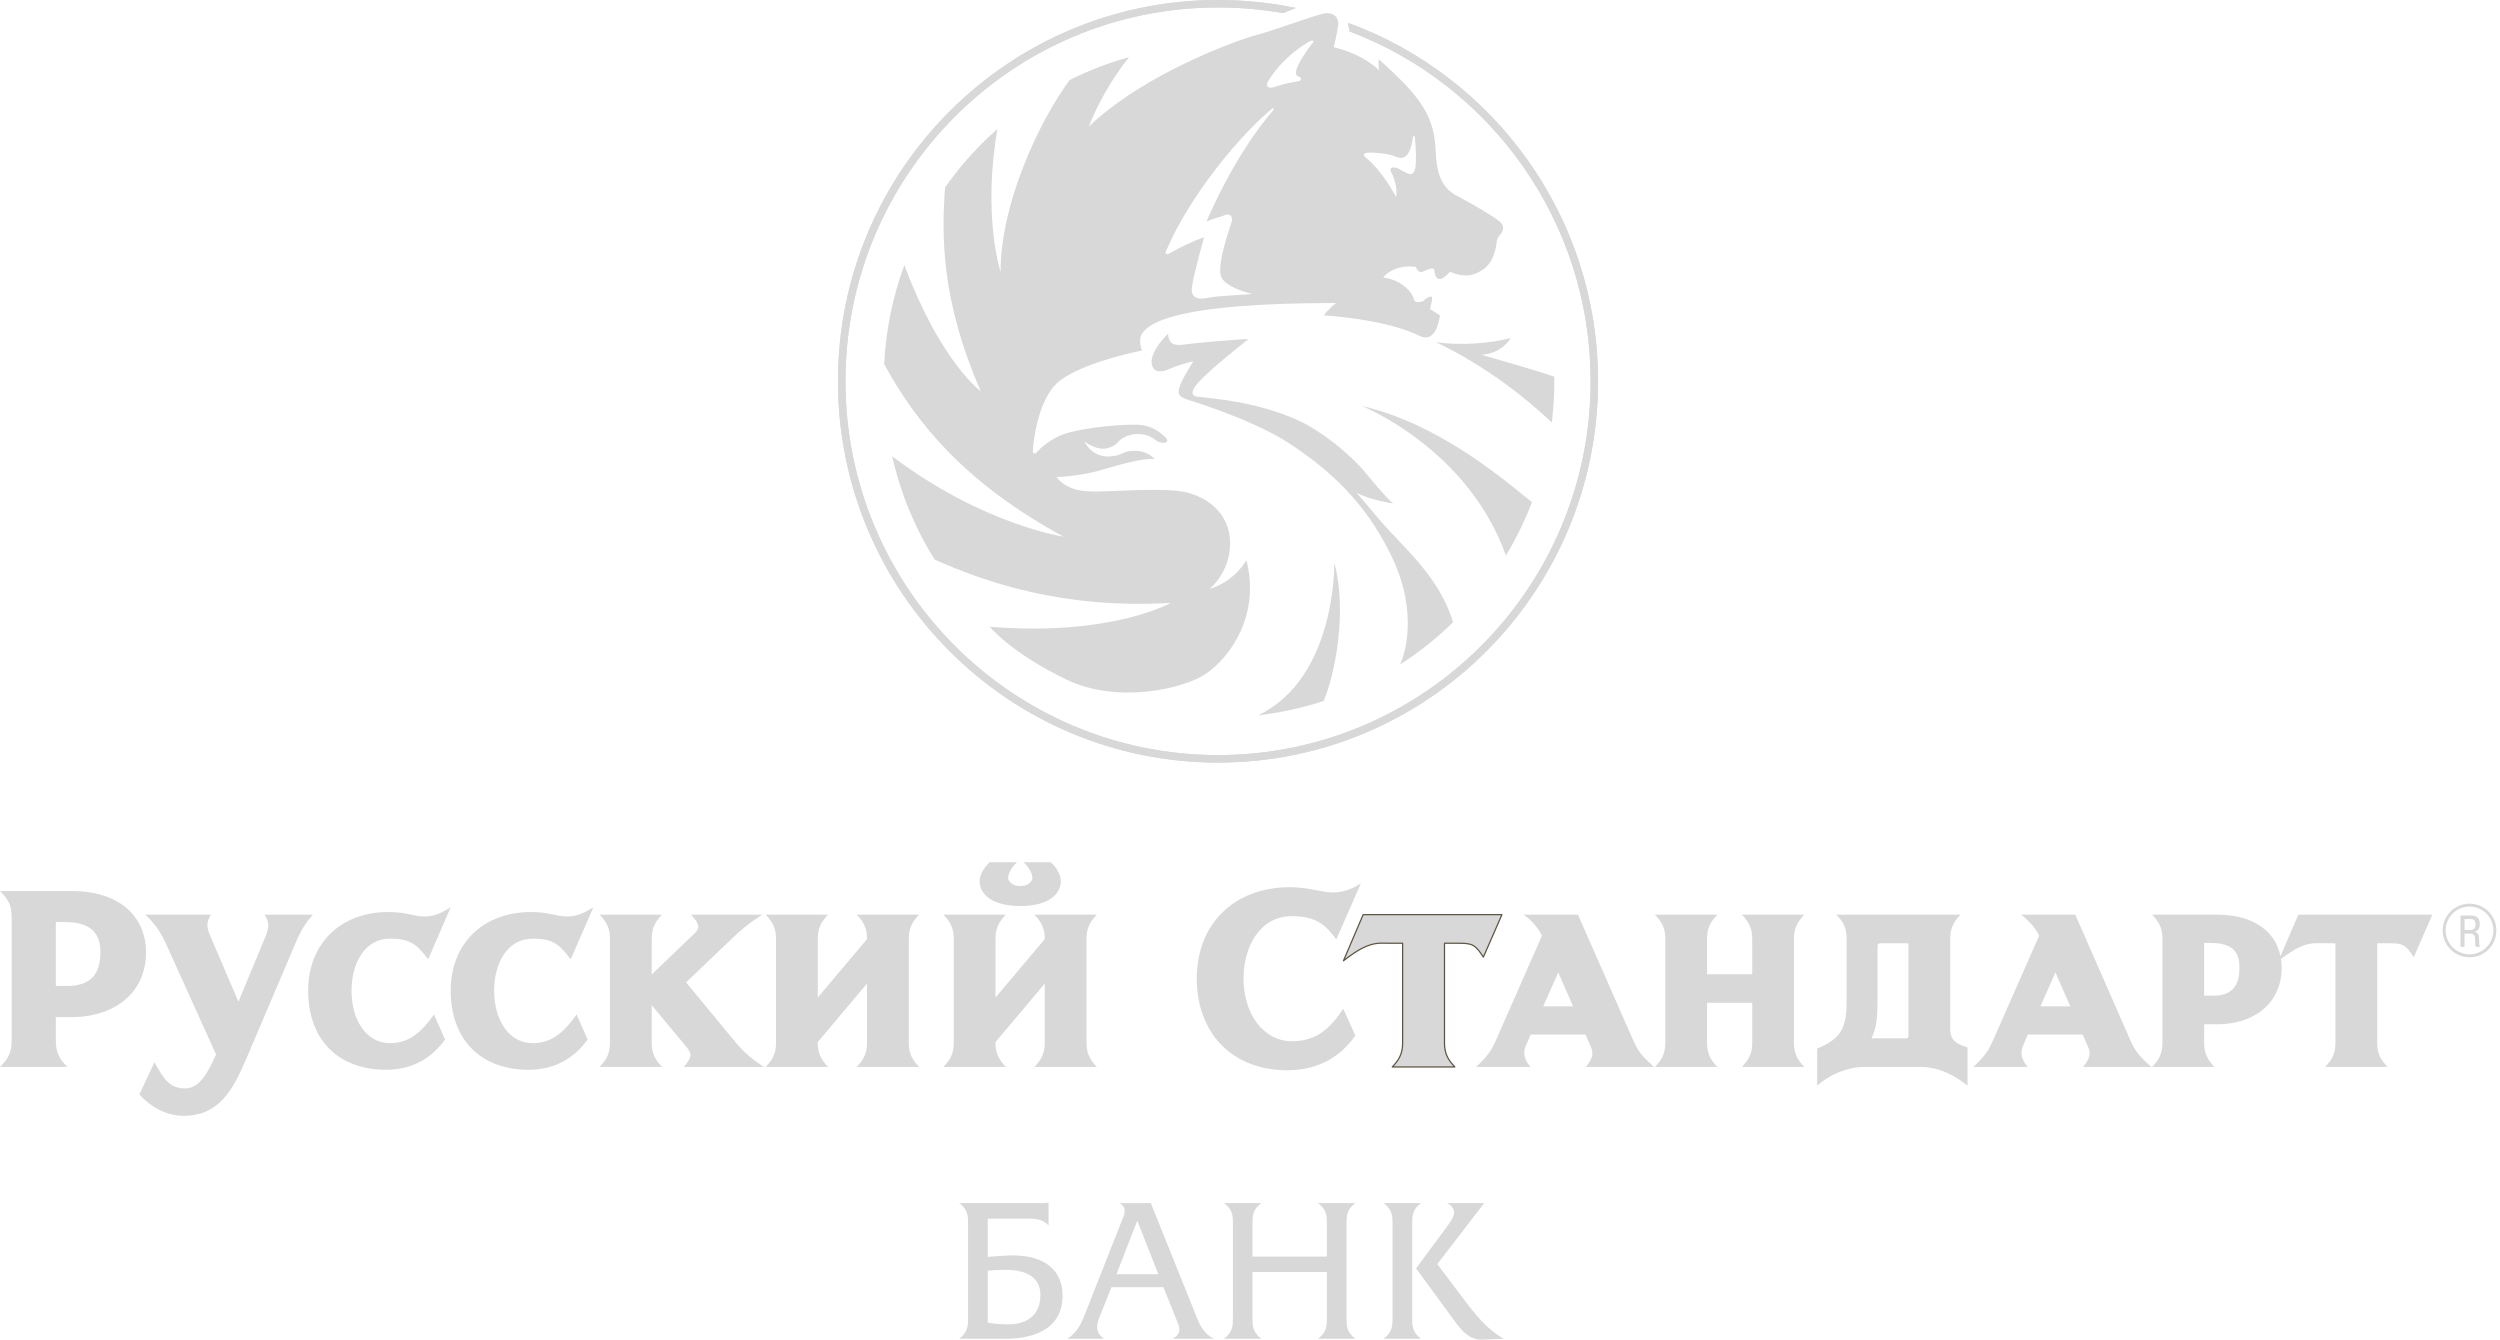 <svg width="474" height="254" viewBox="0 0 474 254" fill="none" xmlns="http://www.w3.org/2000/svg">
<path fill-rule="evenodd" clip-rule="evenodd" d="M230.934 144.586C270.736 144.586 302.992 112.208 302.992 72.277C302.992 41.048 283.252 14.433 255.587 4.327L255.878 5.961C282.586 16.06 301.583 41.948 301.583 72.279C301.583 111.424 269.95 143.162 230.934 143.162C191.918 143.162 160.299 111.424 160.299 72.279C160.299 33.147 191.918 1.417 230.934 1.417C235.133 1.417 239.265 1.781 243.272 2.49L245.713 1.513C240.851 0.509 235.899 0.002 230.934 0.003C191.144 0.003 158.875 32.358 158.875 72.279C158.872 112.208 191.144 144.586 230.934 144.586ZM187.278 240.914C188.151 240.84 189.459 240.757 190.375 240.757C191.958 240.757 197.263 240.757 197.263 245.564C197.263 247.633 196.393 251.107 191.073 251.107C189.401 251.107 187.86 250.874 187.278 250.77V240.914ZM181.856 228.107C183.544 229.289 183.544 230.766 183.544 231.783V250.145C183.544 251.167 183.544 252.625 181.856 253.821H190.736C192.947 253.821 201.466 253.588 201.466 245.624C201.466 240.787 197.99 238.025 192.059 238.025C190.853 238.025 188.482 238.217 187.275 238.29V231.057H194.951C196.231 231.057 197.671 231.115 198.804 232.337V228.009C198.367 228.078 197.924 228.111 197.481 228.107H181.856ZM215.625 231.447L219.623 241.587H211.684L215.625 231.447ZM212.195 228.107C213.69 228.808 213.181 230.197 213.037 230.579L205.711 249.159C205.025 250.922 204.286 252.569 202.384 253.824H209.301C207.585 252.599 207.922 251.112 208.43 249.811L210.727 244.056H220.584L223.362 250.955C223.683 251.8 223.971 253.055 222.256 253.826H230.137C228.335 252.862 227.607 251.478 227.01 250.036L218.201 228.112H212.195V228.107ZM251.572 238.247V231.783C251.572 230.577 251.527 229.289 249.888 228.107H256.984C255.339 229.289 255.309 230.579 255.309 231.783V250.145C255.309 251.357 255.339 252.625 256.984 253.821H249.888C251.527 252.625 251.572 251.355 251.572 250.145V241.177H237.473V250.145C237.473 251.357 237.519 252.625 239.161 253.821H232.067C233.706 252.625 233.755 251.355 233.755 250.145V231.783C233.755 230.577 233.709 229.289 232.067 228.107H239.161C237.519 229.289 237.473 230.579 237.473 231.783V238.247H251.572ZM269.426 228.107C267.756 229.289 267.756 230.766 267.756 231.783V250.145C267.756 251.167 267.756 252.625 269.426 253.821H262.33C264.02 252.625 264.02 251.167 264.02 250.145V231.783C264.02 230.766 264.02 229.289 262.33 228.107H269.426ZM274.195 232.778C275.184 231.449 275.692 230.647 275.692 229.906C275.692 229.026 274.997 228.419 274.369 228.107H281.405L272.51 239.674L276.725 245.263C280.054 249.71 281.913 251.982 285.101 253.821L281.187 253.993C278.291 254.142 276.823 251.909 274.997 249.374L268.485 240.489L274.195 232.778Z" fill="#D8D8D8"/>
<path fill-rule="evenodd" clip-rule="evenodd" d="M255.878 5.958C282.586 16.057 301.583 41.946 301.583 72.276C301.583 111.421 269.95 143.159 230.934 143.159C191.918 143.159 160.299 111.421 160.299 72.276C160.299 33.144 191.918 1.414 230.934 1.414C235.133 1.414 239.265 1.779 243.272 2.487L245.713 1.51C240.851 0.506 235.899 -0 230.934 3.64646e-07C191.144 3.64646e-07 158.875 32.355 158.875 72.276C158.875 112.208 191.146 144.585 230.934 144.585C270.736 144.585 302.992 112.208 302.992 72.276C302.992 41.047 283.252 14.433 255.587 4.326L255.878 5.958Z" fill="#D8D8D8"/>
<path fill-rule="evenodd" clip-rule="evenodd" d="M196.57 85.768C197.266 84.908 198.723 83.699 200.64 82.75C203.373 81.364 211.165 80.46 215.481 80.519C218.038 80.546 219.754 81.715 220.948 82.909C222.139 84.106 220.09 84.281 219.071 83.42C218.038 82.575 216.905 82.284 215.713 82.284C214.522 82.284 213.257 82.75 212.589 83.246C211.903 83.769 211.731 84.47 210.029 84.966C207.967 85.551 205.581 83.683 205.581 83.683C207.254 86.848 210.13 86.745 211.731 86.353C212.895 86.046 213.259 85.508 214.972 85.477C217.705 85.434 218.899 87.023 218.899 87.023C215.481 86.848 209.697 88.991 206.947 89.591C203.532 90.35 200.291 90.451 200.291 90.451C202.5 93.193 205.756 93.193 208.154 93.193C210.537 93.193 218.213 92.624 222.822 93.019C228.608 93.499 233.23 97.307 233.23 102.951C233.23 108.593 229.322 111.672 229.322 111.672C234.263 110.141 236.314 106.202 236.314 106.202C238.948 116.382 233.478 124.521 228.477 127.845C224.32 130.615 211.845 133.477 202.267 128.88C191.669 123.79 187.657 118.831 187.657 118.831C210.697 120.713 221.965 114.308 221.965 114.308C201.146 115.52 186.625 110.24 177.234 106.113C173.443 100.082 170.71 93.448 169.153 86.497V86.512C186.379 99.521 201.657 101.752 201.657 101.752C183.05 91.645 173.791 80.329 167.641 69.043C167.949 62.665 169.224 56.37 171.423 50.375L171.466 50.274C178.37 68.702 185.96 74.189 185.96 74.189C178.443 57.049 178.501 44.779 179.187 35.53C182.038 31.475 185.355 27.769 189.071 24.489L189.127 24.424C186.223 40.875 189.709 51.567 189.709 51.567C189.709 38.558 196.992 23.075 202.791 15.187C206.39 13.375 210.16 11.922 214.044 10.848H214.056C208.766 17.522 206.439 23.996 206.439 23.996C217.3 13.629 235.28 7.4 238.012 6.699C240.744 6.029 248.61 3.112 250.833 2.608C252.87 2.12 253.857 3.418 253.73 4.658C253.558 6.269 252.87 8.946 252.87 8.946C258.904 10.421 261.517 13.393 261.517 13.393C261.289 12.591 261.403 11.223 261.403 11.223C269.719 18.645 271.988 22.182 272.218 28.912C272.451 35.649 275.401 36.678 277.101 37.589C278.816 38.5 283.036 40.913 284.39 42.052C285.402 42.912 284.969 43.873 284.39 44.559C283.82 45.237 283.821 45.47 283.717 46.264C283.208 49.765 281.652 51.18 279.497 51.966C277.334 52.761 274.936 51.514 274.936 51.514C272.55 54.139 272.1 52.424 271.986 51.405C271.882 50.375 270.617 51.177 269.719 51.514C268.806 51.855 268.469 50.603 268.469 50.603C264.135 50.033 262.248 52.601 262.248 52.601C266.008 53.112 267.9 55.678 268.059 56.707C268.236 57.757 269.936 57.049 269.936 57.049C269.936 57.049 270.093 56.707 270.797 56.371C271.48 56.027 271.652 56.196 271.48 57.049C271.308 57.901 271.128 58.595 271.128 58.595L273.02 59.799C272.32 64.431 270.288 64.231 269.256 63.73C262.698 60.441 250.998 59.799 250.998 59.799C251.681 58.769 253.32 57.451 253.32 57.451C223.288 57.451 218.216 61.109 216.675 63.042C215.612 64.383 216.528 66.463 216.528 66.463C212.951 67.148 203.881 69.445 200.405 72.643C197.063 75.707 195.945 82.897 195.826 85.551C195.798 86.102 196.337 86.087 196.57 85.768ZM248.888 8.131C249.224 7.754 248.888 7.445 247.99 8.022C247.071 8.584 243.059 11.005 240.355 15.549C240.023 16.125 240.22 16.976 241.665 16.482C243.088 15.999 244.552 15.647 246.039 15.432C246.839 15.313 246.839 14.752 246.277 14.534C245.708 14.294 245.576 14.074 245.822 13.158C246.037 12.245 247.638 9.614 248.888 8.131ZM241.372 20.447C235.454 25.253 225.714 36.747 221.122 47.514C220.773 48.318 221.122 48.44 222.256 47.749C223.404 47.056 226.703 45.467 228.29 45.007C228.29 45.007 226.572 50.972 226.008 54.258C225.557 56.965 227.796 56.753 229.193 56.432C230.589 56.118 236.373 55.862 237.39 55.741C237.39 55.741 232.041 54.478 231.475 52.308C230.908 50.147 232.433 45.32 233.524 42.047C233.757 41.346 233.408 40.331 232.274 40.777C231.126 41.23 229.542 41.571 228.742 42.047C228.742 42.047 233.757 29.708 241.488 20.798L241.372 20.447L267.9 25.944C267.318 30.445 265.676 30.042 264.935 29.825C264.135 29.592 263.918 29.256 261.515 29.03C260.758 28.96 257.259 28.565 259.134 30.045C262.142 32.458 264.702 37.359 264.702 37.359C265.049 35.763 264.237 33.48 263.799 32.684C263.349 31.874 263.918 31.657 264.472 31.765C265.051 31.874 265.37 32.094 266.42 32.684C267.437 33.245 268.12 33.144 268.358 31.765C268.545 30.576 268.487 28.148 268.249 25.954C268.224 25.795 267.963 25.714 267.902 25.947L241.372 20.447Z" fill="#D8D8D8"/>
<path fill-rule="evenodd" clip-rule="evenodd" d="M275.492 117.968C272.812 108.984 265.43 103.254 261.329 98.28C259.66 96.254 257.188 93.408 257.188 93.408C259.584 94.779 264.135 95.465 264.135 95.465C262.885 94.427 260.034 91.014 258.903 89.631C255.731 85.826 250.236 81.565 246.155 79.713C238.13 76.068 229.771 75.602 228.638 75.382C227.49 75.15 225.106 75.6 226.574 73.31C228.059 71.026 236.706 64.294 236.706 64.294C234.889 64.294 226.923 64.995 224.524 65.321C222.141 65.67 221.587 64.868 221.458 63.279C221.458 63.279 216.662 67.808 218.959 70.118C219.308 70.462 220.325 70.578 221.59 70.009C222.827 69.432 225.329 68.632 226.242 68.529C226.242 68.529 224.191 71.719 223.743 73.09C223.29 74.461 223.174 75.147 225.326 75.833C227.49 76.503 238.424 79.944 245.125 84.51C251.84 89.076 258.787 94.908 263.922 105.63C269.04 116.379 266.22 124.518 265.42 126.003C269.068 123.668 272.465 120.961 275.555 117.925L275.492 117.968ZM290.461 95.217C283.878 89.848 272.317 80.267 258.22 76.974C258.22 76.974 278.335 85.039 285.52 105.339C287.464 102.118 289.117 98.731 290.461 95.217Z" fill="#D8D8D8"/>
<path fill-rule="evenodd" clip-rule="evenodd" d="M250.964 132.903C253.114 127.874 255.484 115.913 252.985 106.653C252.985 106.653 253.445 128.441 238.547 135.633C242.754 135.134 246.903 134.225 250.933 132.918L250.964 132.903ZM294.688 71.432C292.755 70.648 280.847 67.265 280.847 67.265C284.834 67.048 286.43 64.088 286.43 64.088C282.681 65.1 276.983 65.56 272.215 64.875C272.215 64.875 283.247 69.666 294.237 80.127V80.024C294.528 77.501 294.703 74.918 294.703 72.28C294.703 71.956 294.703 71.781 294.688 71.432Z" fill="#D8D8D8"/>
<path fill-rule="evenodd" clip-rule="evenodd" d="M403.923 197.25L393.472 173.418H383.166C384.504 174.382 386.017 175.999 386.624 177.415L377.873 197.265C376.97 199.319 376.287 200.283 374.124 202.294H384.476C383.166 200.807 383.039 199.537 383.573 198.287C383.573 198.287 384.127 197.002 384.491 196.142H394.882L395.815 198.287C396.422 199.64 396.422 200.47 394.94 202.294H407.89C405.758 200.412 404.882 199.423 403.923 197.25ZM386.857 190.806L389.708 184.373L392.529 190.806H386.857ZM101.005 177.967C105.235 177.967 106.181 179.351 108.215 181.876L112.503 172.019C110.932 172.998 109.468 173.767 107.575 173.767C105.367 173.767 104.261 172.922 100.686 172.922C91.584 172.922 85.451 178.916 85.451 187.839C85.451 196.941 90.989 202.831 100.236 202.831C105.354 202.831 108.984 200.483 111.416 197.088L109.321 192.344C107.039 195.61 104.61 197.799 101.005 197.784C96.396 197.784 93.691 193.278 93.691 187.836C93.694 182.607 96.193 177.967 101.005 177.967ZM138.918 196.956L130.079 186.262L138.379 178.331C140.879 175.956 142.042 175.007 144.544 173.416H131.007C132.636 175.209 132.808 175.882 131.647 177.018C131.66 177.018 123.564 184.752 123.564 184.752V177.939C123.564 175.87 124.318 174.673 125.525 173.418H113.665C114.899 174.673 115.643 175.87 115.643 177.939V197.789C115.643 199.843 114.899 201.029 113.665 202.294H125.525C124.318 201.029 123.564 199.843 123.564 197.789V190.583L130.223 198.588C131.371 199.977 130.979 200.693 129.654 202.294H144.815C142.159 200.47 141.111 199.625 138.918 196.956ZM174.271 173.418H162.423C163.63 174.673 164.384 175.87 164.384 177.939V178.058L155.051 189.126V177.939C155.051 175.87 155.792 174.673 157.014 173.418H145.167C146.374 174.673 147.13 175.87 147.13 177.939V197.789C147.13 199.843 146.374 201.029 145.167 202.294H157.014C155.795 201.029 155.051 199.843 155.051 197.789V197.571L164.384 186.488V197.789C164.384 199.843 163.627 201.029 162.423 202.294H174.271C173.064 201.029 172.31 199.843 172.31 197.789V177.939C172.31 175.867 173.066 174.673 174.271 173.418ZM193.445 171.786C198.618 171.786 201.135 169.641 201.135 167.058C201.135 165.907 200.407 164.553 199.218 163.471H194.069C195.38 164.741 195.742 165.907 195.742 166.446C195.742 166.959 195.162 167.992 193.445 167.992C191.714 167.992 191.147 166.959 191.147 166.446C191.147 165.907 191.484 164.741 192.82 163.471H187.659C186.495 164.553 185.741 165.907 185.741 167.058C185.741 169.641 188.256 171.786 193.445 171.786ZM50.17 173.418C50.926 174.658 51.159 175.533 50.387 177.446C50.372 177.446 47.03 185.539 45.211 189.928L39.86 177.446C39.134 175.824 39.122 174.848 39.977 173.418H27.517C29.25 174.994 30.163 176.295 31.254 178.463C31.239 178.463 39.481 196.622 40.963 199.916C38.985 204.541 37.285 206.365 35.033 206.365C32.154 206.365 30.948 204.483 29.291 201.389L26.414 207.531C28.013 209.206 30.788 211.559 34.859 211.559C41.545 211.559 44.189 206.613 46.749 200.62L56.198 178.425C57.215 176.087 58.131 174.749 59.338 173.418H50.17Z" fill="#D8D8D8"/>
<path fill-rule="evenodd" clip-rule="evenodd" d="M24.641 172.76C22.154 170.27 18.347 168.94 13.636 168.94H0C1.614 170.531 2.211 171.712 2.211 173.984V197.231C2.211 199.518 1.614 200.69 0 202.291H12.778C11.164 200.69 10.585 199.518 10.585 197.231V192.845H13.636C18.071 192.845 21.909 191.425 24.451 188.878C26.574 186.747 27.692 183.863 27.692 180.552C27.692 177.458 26.632 174.776 24.641 172.76ZM12.692 186.935H10.585V174.819H12.154C16.325 174.819 19.045 176.173 19.045 180.506C19.045 184.896 17.024 186.935 12.692 186.935ZM73.951 197.785C69.369 197.785 66.652 193.28 66.652 187.838C66.652 182.606 69.167 177.966 73.951 177.966C78.209 177.966 79.142 179.35 81.189 181.875L85.449 172.019C83.894 172.998 82.424 173.767 80.536 173.767C78.325 173.767 77.222 172.922 73.645 172.922C64.545 172.922 58.425 178.915 58.425 187.838C58.425 196.94 63.966 202.83 73.195 202.83C78.313 202.83 81.945 200.482 84.387 197.087L82.279 192.344C79.998 195.612 77.584 197.801 73.951 197.785ZM342.111 173.418H330.249C331.468 174.672 332.224 175.869 332.224 177.938V184.724H323.661V177.938C323.661 175.869 324.392 174.672 325.626 173.418H313.764C314.983 174.672 315.74 175.869 315.74 177.938V197.788C315.74 199.842 314.983 201.029 313.764 202.294H325.626C324.392 201.029 323.661 199.842 323.661 197.788V190.135H332.224V197.788C332.224 199.842 331.468 201.029 330.249 202.294H342.111C340.892 201.029 340.135 199.842 340.135 197.788V177.938C340.135 175.866 340.892 174.672 342.111 173.418ZM309.663 197.249L299.182 173.418H288.89C290.244 174.381 291.726 175.998 292.353 177.415L283.613 197.264C282.699 199.318 282.016 200.282 279.848 202.294H290.201C288.89 200.806 288.748 199.536 289.287 198.286L290.231 196.141H300.621L301.539 198.286C302.147 199.64 302.147 200.47 300.679 202.294H313.615C311.497 200.411 310.612 199.422 309.663 197.249ZM292.596 190.805L295.447 184.372L298.253 190.805H292.596ZM207.967 173.418H196.119C197.326 174.672 198.082 175.869 198.082 177.938V178.057L188.752 189.126V177.938C188.752 175.869 189.506 174.672 190.713 173.418H178.853C180.087 174.672 180.831 175.869 180.831 177.938V197.788C180.831 199.842 180.087 201.029 178.853 202.294H190.713C189.506 201.029 188.752 199.842 188.752 197.788V197.57L198.082 186.487V197.788C198.082 199.842 197.326 201.029 196.119 202.294H207.967C206.76 201.029 206.006 199.842 206.006 197.788V177.938C206.003 175.866 206.76 174.672 207.967 173.418ZM369.763 195.162V177.936C369.763 175.866 370.519 174.67 371.723 173.415H348.16C349.38 174.67 350.121 175.866 350.121 177.936V189.735C350.121 194.75 349.223 196.88 344.537 198.807V205.833C346.865 203.748 350.293 202.291 353.45 202.291H364.134C367.929 202.291 370.982 204.204 373.042 205.833V198.585C371.028 197.98 369.763 197.277 369.763 195.162ZM361.837 196.328C361.837 196.753 361.723 196.867 361.417 196.867H354.829C355.788 195 355.98 192.86 355.98 189.738V179.411C355.98 179.09 356.094 178.842 356.529 178.842H361.837V196.328ZM435.757 173.418L432.372 181.308C432.045 179.57 431.203 177.969 429.956 176.714C427.806 174.569 424.492 173.418 420.391 173.418H408.037C409.244 174.672 409.998 175.869 409.998 177.938V197.788C409.998 199.842 409.242 201.029 408.037 202.294H419.882C418.663 201.029 417.907 199.842 417.907 197.788V194.201H420.391C424.231 194.201 427.561 192.976 429.784 190.762C431.618 188.895 432.605 186.386 432.605 183.499C432.605 182.912 432.56 182.358 432.471 181.819C434.695 180.16 436.774 178.829 439.163 178.829L442.796 178.844V197.788C442.796 199.842 442.054 201.029 440.835 202.294H452.68C451.473 201.029 450.719 199.842 450.719 197.788V178.844H453.249C455.66 178.844 456.199 179.239 457.651 181.468L461.175 173.418H435.757ZM419.594 188.774H417.904V178.783H419.139C421.218 178.783 422.627 179.208 423.503 180.069C424.229 180.815 424.596 181.908 424.596 183.438C424.596 187.142 423.04 188.774 419.594 188.774ZM244.959 197.421C239.628 197.421 235.775 192.346 235.775 185.523C235.775 179.573 238.811 173.708 244.959 173.708C249.831 173.708 251.501 175.636 253.363 178.116L258.028 167.482C256.313 168.591 254.689 169.203 252.682 169.203C250.489 169.203 248.101 168.209 244.584 168.209C234.002 168.209 226.908 175.181 226.908 185.523C226.908 195.574 233.319 202.921 244.076 202.921C250.168 202.921 254.324 200.148 256.973 196.343L254.676 191.268C252.331 194.798 249.732 197.421 244.959 197.421Z" fill="#D8D8D8"/>
<path fill-rule="evenodd" clip-rule="evenodd" d="M276.84 178.843C279.256 178.843 279.795 179.237 281.247 181.466L284.766 173.416H258.455L254.719 182.167C257.099 180.328 259.308 178.827 261.853 178.827L265.939 178.843V197.786C265.939 199.841 265.198 201.027 263.978 202.292H275.841C274.616 201.027 273.875 199.841 273.875 197.786V178.843H276.84Z" fill="#D8D8D8" stroke="#5E5642" stroke-width="0.24" stroke-miterlimit="2.613" stroke-linejoin="round"/>
<path d="M468.232 180.943C468.827 180.942 469.416 180.824 469.964 180.596C470.513 180.367 471.012 180.033 471.431 179.612C471.851 179.19 472.183 178.69 472.409 178.14C472.635 177.59 472.75 177.001 472.748 176.407C472.75 175.813 472.634 175.225 472.408 174.677C472.182 174.128 471.849 173.63 471.429 173.21C471.01 172.79 470.511 172.458 469.963 172.231C469.414 172.005 468.826 171.889 468.232 171.891C467.638 171.888 467.048 172.002 466.497 172.227C465.947 172.453 465.446 172.785 465.025 173.205C464.603 173.625 464.269 174.124 464.041 174.673C463.813 175.223 463.696 175.812 463.696 176.407C463.696 177.662 464.205 178.792 465.019 179.615C465.873 180.465 467.028 180.942 468.232 180.943ZM471.82 180.009C471.348 180.482 470.788 180.857 470.171 181.113C469.554 181.368 468.893 181.5 468.225 181.5C467.557 181.5 466.896 181.368 466.279 181.113C465.662 180.857 465.102 180.482 464.63 180.009C464.156 179.539 463.779 178.978 463.522 178.361C463.265 177.744 463.133 177.083 463.133 176.414C463.133 175.746 463.265 175.084 463.522 174.467C463.779 173.85 464.156 173.29 464.63 172.819C465.585 171.869 466.878 171.336 468.225 171.336C469.572 171.336 470.865 171.869 471.82 172.819C472.738 173.738 473.307 175.003 473.307 176.407C473.307 177.821 472.738 179.091 471.82 180.009Z" fill="#D8D8D8"/>
<path fill-rule="evenodd" clip-rule="evenodd" d="M466.518 173.58H468.469C469.061 173.58 470.169 173.679 470.169 175.181C470.169 176.042 469.729 176.51 469.22 176.639V176.684C469.966 176.861 470.02 177.489 470.035 178.116C470.05 178.946 470.035 179.194 470.212 179.53H469.455C469.278 179.255 469.278 179.06 469.278 178.276C469.263 177.721 469.278 177.006 468.365 177.006H467.272V179.53H466.516L466.518 173.58ZM467.275 176.333H468.441C468.757 176.333 469.369 176.188 469.369 175.255C469.369 174.498 468.98 174.248 468.352 174.248H467.275V176.333Z" fill="#D8D8D8"/>
</svg>
